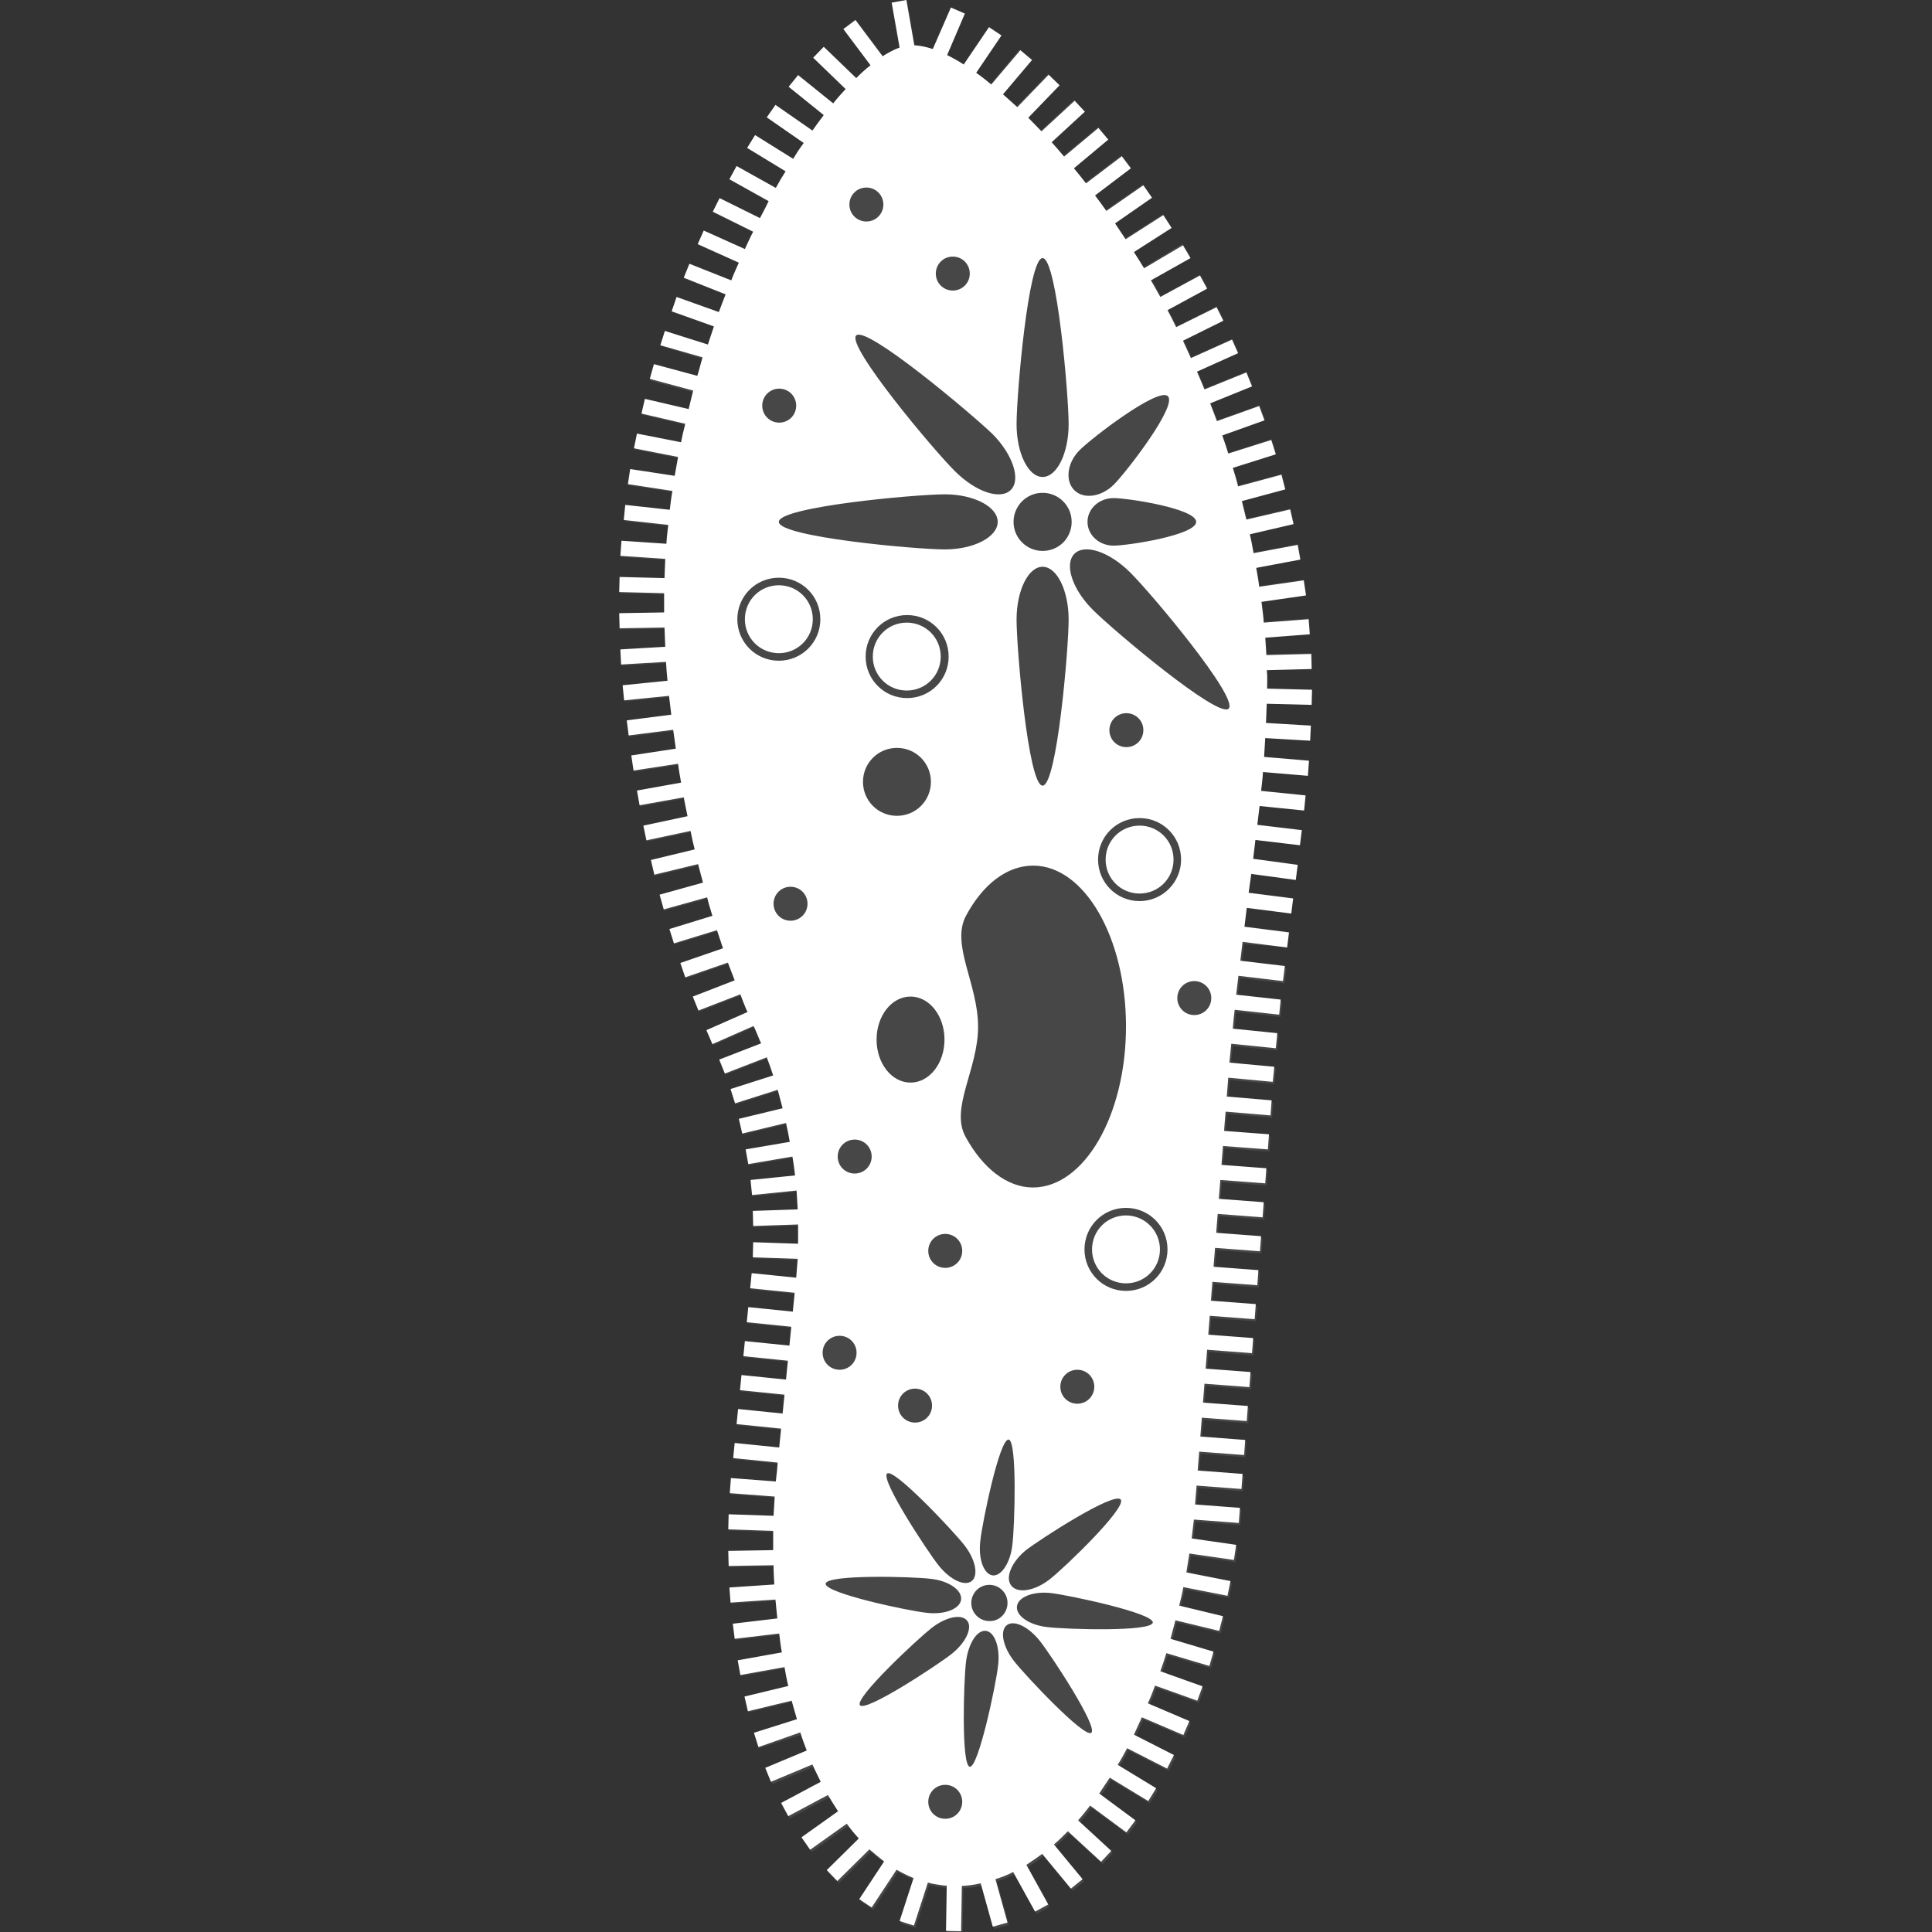 <svg version="1.1" xmlns="http://www.w3.org/2000/svg" x="0" y="0" viewBox="0 0 512 512" xml:space="preserve"><rect x="0" y="0" width="512" height="512" fill="#333333" stroke="none"/><path d="m335.8 177.4 11.9-.3-.1-4-11.9.3c-.1-1.6-.2-3.1-.3-4.6l11.8-.9-.3-4-11.9.9c-.2-1.8-.4-3.7-.6-5.5l11.8-1.7-.6-4-11.8 1.7c-.3-1.7-.5-3.3-.8-5l11.7-2.2-.7-3.9-11.7 2.2c-.3-1.7-.7-3.3-1-5l11.6-2.7-.9-3.9-11.6 2.7c-.4-1.6-.8-3.3-1.2-4.9l11.5-3.1-1-3.9-11.5 3.1c-.5-1.6-.9-3.2-1.4-4.9l11.4-3.6-1.2-3.8-11.4 3.6c-.5-1.6-1.1-3.2-1.6-4.8l11.2-4-1.4-3.8-11.2 4c-.6-1.6-1.2-3.2-1.8-4.7l11.1-4.5-1.5-3.7-11.1 4.5c-.6-1.6-1.3-3.1-2-4.7l10.9-4.9-1.6-3.6-10.9 4.9c-.7-1.5-1.4-3.1-2.1-4.6l10.7-5.3-1.8-3.6-10.7 5.3c-.8-1.5-1.5-3-2.3-4.5l10.5-5.7-1.9-3.5-10.5 5.7c-.8-1.5-1.6-3-2.5-4.4l10.3-6.1-2-3.4-10.4 6.3c-.9-1.5-1.8-2.9-2.7-4.3l10-6.4-2.2-3.4-10 6.4c-.9-1.4-1.9-2.8-2.8-4.2l9.8-6.8-2.3-3.3-9.8 6.8c-1-1.4-2-2.8-3-4.1l9.5-7.2-2.4-3.2-9.5 7.2c-1-1.3-2.1-2.7-3.2-4l9.1-7.6-2.6-3.1-9.1 7.6c-1.1-1.3-2.2-2.6-3.3-3.8l8.8-8.1-2.7-2.9-8.8 8.1c-1.2-1.3-2.4-2.5-3.5-3.6l8.3-8.6-2.9-2.8-8.3 8.6c-1.3-1.2-2.5-2.3-3.8-3.4l7.7-9.1-3.1-2.6-7.7 9.1c-1.4-1.1-2.7-2.1-4-3.1l6.7-9.9-3.2-2-6.7 9.9c-1.5-1-3-1.8-4.4-2.5l4.7-11L252 2l-4.7 11c-1.8-.6-3.4-1-4.9-1l-2.1-12-3.9.7 2.1 11.9c-1.4.5-2.9 1.3-4.5 2.3l-7.2-9.6-3.2 2.4 7.2 9.6c-1.2 1-2.5 2.1-3.8 3.4l-8.6-8.3-2.8 2.9 8.6 8.3c-1.1 1.2-2.2 2.5-3.3 3.8l-9.3-7.5-2.5 3.1 9.3 7.5c-1 1.3-2 2.6-3 4.1l-9.8-6.8-2.3 3.3 9.8 6.8c-.9 1.4-1.8 2.8-2.8 4.2l-10.1-6.3-2.1 3.4 10.1 6.3c-.9 1.4-1.7 2.9-2.6 4.4l-10.4-5.8-1.9 3.5 10.4 5.8c-.8 1.5-1.6 3-2.3 4.5l-10.7-5.3-1.8 3.6 10.7 5.3c-.7 1.5-1.4 3-2.2 4.6l-10.9-4.9-1.6 3.6 10.9 4.9c-.7 1.5-1.3 3.1-2 4.7L182.7 70l-1.5 3.7 11.1 4.4c-.6 1.6-1.2 3.1-1.8 4.7l-11.2-4-1.3 3.8 11.2 4c-.6 1.6-1.1 3.2-1.6 4.8l-11.4-3.6-1.2 3.8 11.4 3.6c-.5 1.6-1 3.2-1.4 4.9L173.5 97l-1.1 3.9 11.5 3.1c-.4 1.6-.8 3.3-1.2 4.9L171 106l-.9 3.9 11.6 2.7c-.4 1.6-.7 3.3-1.1 4.9l-11.7-2.3-.8 3.9 11.7 2.3c-.3 1.7-.6 3.3-.9 5l-11.8-1.8-.6 4 11.8 1.8c-.2 1.7-.5 3.3-.7 5l-11.8-1.3-.4 4 11.8 1.3c-.2 1.7-.3 3.3-.5 5l-11.9-.8-.3 4 11.9.8c-.1 1.7-.2 3.4-.2 5.1l-11.9-.3-.1 4 11.9.3v5.1l-11.9.2.1 4 11.9-.2c0 1.7.1 3.4.2 5.1l-11.9.7.2 4 11.9-.7c.1 1.7.2 3.4.4 5l-11.9 1.2.4 4 11.9-1.2c.2 1.7.4 3.4.6 5l-11.8 1.5.5 4 11.8-1.5c.2 1.7.5 3.3.7 5l-11.8 1.8.6 4 11.8-1.8c.3 1.7.5 3.3.8 5l-11.7 2.1.7 3.9 11.7-2.1c.3 1.7.6 3.3 1 5l-11.7 2.5.8 3.9 11.7-2.5c.4 1.7.7 3.3 1.1 4.9l-11.6 2.8.9 3.9 11.6-2.8c.4 1.6.8 3.3 1.3 4.9l-11.5 3.2 1.1 3.9 11.5-3.2c.5 1.6.9 3.3 1.4 4.9l-11.4 3.5 1.2 3.8 11.4-3.5c.5 1.6 1 3.2 1.6 4.8l-11.3 3.9 1.3 3.8 11.3-3.9c.6 1.6 1.2 3.2 1.8 4.7l-11.1 4.3 1.5 3.7 11.1-4.3c.6 1.6 1.3 3.1 1.9 4.7l-10.9 4.8 1.6 3.7 10.9-4.8.3.6c.6 1.3 1.2 2.7 1.7 4l-11.1 4.3 1.5 3.7 11.1-4.3c.6 1.6 1.2 3.2 1.7 4.8l-11.3 3.6 1.2 3.8 11.3-3.6c.5 1.6.9 3.2 1.3 4.9l-11.6 2.8.9 3.9 11.6-2.8c.4 1.6.7 3.3 1 5l-11.7 2 .7 3.9 11.7-2c.3 1.7.5 3.3.7 5L199 313l.4 4 11.8-1.2c.1 1.7.2 3.4.3 5l-11.9.4.1 4 11.9-.4v5.1l-11.9-.4-.1 4 11.9.4c-.1 1.7-.2 3.4-.4 5l-11.8-1.2-.4 4 11.8 1.2-.5 5-11.8-1.2-.4 4 11.8 1.2-.5 5-11.8-1.2-.4 4 11.8 1.2-.5 5-11.8-1.2-.4 4 11.8 1.2-.5 5-11.8-1.2-.4 4 11.8 1.2-.5 5-11.8-1.2-.4 4 11.8 1.2-.2 2.3-.3 2.7-11.9-.9-.3 4 11.9.9-.3 5.1-11.9-.4-.1 4 11.9.4v5.1l-11.9.2.1 4 11.9-.2c0 1.7.1 3.4.2 5.1l-11.9.8.3 4 11.9-.8c.1 1.7.3 3.4.5 5l-11.8 1.4.5 4 11.8-1.4c.2 1.7.5 3.4.7 5l-11.7 2.1.7 3.9 11.7-2.1c.3 1.7.7 3.3 1 5l-11.6 2.8.9 3.9 11.6-2.8c.4 1.7.9 3.3 1.4 4.9l-11.4 3.6 1.2 3.8 11.4-3.6c.6 1.6 1.1 3.2 1.7 4.8l-11 4.6 1.5 3.7 11-4.6c.7 1.6 1.4 3.1 2.2 4.6l-10.5 5.6 1.9 3.5 10.5-5.6c.9 1.5 1.7 2.9 2.7 4.3l-9.7 6.9 2.3 3.3 9.7-6.9c1 1.4 2.1 2.7 3.2 3.9l-8.5 8.4 2.8 2.9 8.5-8.4c1.3 1.2 2.6 2.3 3.9 3.2l-6.6 10 3.3 2.2 6.6-10c1.5.9 3 1.6 4.5 2.2l-3.7 11.4 3.8 1.2 3.7-11.4c1.4.4 2.9.6 4.4.8h.6l-.2 12 4 .1.2-12c1.7-.1 3.3-.3 5-.7l3.2 11.5 3.9-1.1-3.2-11.5c1.6-.5 3.1-1.2 4.7-1.9l5.8 10.5 3.5-1.9-5.8-10.5c1.4-.9 2.8-1.8 4.2-2.9l7.6 9.2 3.1-2.5-7.6-9.2c1.2-1.1 2.5-2.3 3.7-3.5l8.8 8.1 2.7-2.9-8.8-8.1c1.1-1.2 2.2-2.5 3.2-3.9l9.6 7.1 2.4-3.2-9.6-7.1c1-1.4 1.9-2.8 2.8-4.2l10.2 6.2 2.1-3.4-10.2-6.2c.8-1.4 1.7-2.9 2.5-4.4l10.6 5.4 1.8-3.6-10.6-5.4c.7-1.5 1.4-3 2.1-4.6l11 4.7 1.6-3.7-11-4.7c.6-1.5 1.3-3.1 1.9-4.7l11.2 4 1.4-3.8-11.2-4c.5-1.6 1.1-3.2 1.6-4.8l11.4 3.4 1.1-3.8-11.4-3.4c.5-1.6.9-3.2 1.3-4.9l11.6 2.8 1-3.9-11.6-2.8c.4-1.6.7-3.3 1.1-4.9l11.7 2.3.8-3.9-11.7-2.3c.3-1.6.6-3.3.8-5l11.8 1.7.6-4-11.8-1.7c.2-1.7.4-3.3.6-5l11.9.9.3-4-11.9-.9.4-5 11.9.9.3-4-11.9-.9.4-5 11.9.9.3-4-11.9-.9.4-5 11.9.9.3-4-11.9-.9.4-5 11.9.9.3-4-11.9-.9.4-5 11.9.9.3-4-11.9-.9.4-5 11.9.9.3-4-11.9-.9.4-5 11.9.9.3-4-11.9-.9.4-5 11.9.9.3-4-11.9-.9.4-5 11.9.9.3-4-11.9-.9.4-5 11.9.9.3-4-11.9-.9.4-5 11.9.9.3-4-11.9-.9.1-1.5.3-3.6 11.9 1 .3-4-11.9-1c.1-1.7.3-3.4.4-5l11.8 1.1.4-4-11.9-1.1c.2-1.7.3-3.4.5-5l11.8 1.2.4-4-11.8-1.2c.2-1.7.3-3.4.5-5l11.8 1.3.4-4-11.8-1.3c.2-1.7.4-3.4.6-5l11.8 1.4.5-4-11.8-1.4c.2-1.7.4-3.4.6-5l11.3.8.5-4-11.8-1.5c.2-1.7.4-3.3.6-5l11.8 1.5.5-4-11.8-1.5c.2-1.7.4-3.3.7-5l11.8 1.6.5-4-11.8-1.6c.2-1.6.4-3.3.6-5l11.8 1.4.5-4-11.8-1.4c.2-1.7.4-3.3.6-5l11.8 1.2.4-4-11.8-1.2c.2-1.7.3-3.4.5-5l11.9 1 .3-4-11.9-1c.1-1.7.2-3.4.3-5l11.9.7.2-4-11.9-.7c.1-1.7.2-3.4.2-5.1l11.9.3.1-4-11.9-.3c.1-1.6.2-3.3.1-5z" opacity=".1" fill="#fff"/><path d="M311 227.8c0 5-4 9-9 9s-9-4-9-9 4-9 9-9 9 4 9 9zM240.3 165c-5 0-9 4-9 9s4 9 9 9 9-4 9-9-4-9-9-9zm-33.9-9.9c-5 0-9 4-9 9s4 9 9 9 9-4 9-9-4-9-9-9zm92 167c-5 0-9 4-9 9s4 9 9 9 9-4 9-9c0-4.9-4-9-9-9zm37.4-139.6 11.9.3-.1 4-11.9-.3c-.1 1.7-.1 3.4-.2 5.1l11.9.7-.2 4-11.9-.7c-.1 1.7-.2 3.4-.3 5l11.9 1-.3 4-11.9-1c-.1 1.7-.3 3.4-.5 5l11.8 1.2-.4 4-11.8-1.2c-.2 1.7-.4 3.4-.6 5L345 220l-.5 4-11.8-1.4c-.2 1.7-.4 3.4-.6 5l11.8 1.6-.5 4-11.8-1.6c-.2 1.7-.5 3.3-.7 5l11.8 1.5-.5 4-11.8-1.5c-.2 1.7-.4 3.3-.6 5l11.8 1.5-.5 4-11.8-1.5c-.2 1.7-.4 3.3-.6 5l11.8 1.4-.5 4-11.8-1.4c-.2 1.7-.4 3.4-.6 5l11.8 1.3-.4 4-11.8-1.3c-.2 1.7-.4 3.4-.5 5l11.8 1.2-.4 4-11.8-1.2c-.2 1.7-.3 3.4-.5 5l11.9 1.1-.4 4-11.8-1.1c-.1 1.7-.3 3.4-.4 5l11.9 1-.3 4-11.9-1-.3 3.6-.1 1.5 11.9.9-.3 4-11.9-.9-.4 5 11.9.9-.3 4-11.9-.9-.4 5 11.9.9-.3 4-11.9-.9-.4 5 11.9.9-.3 4-11.9-.9-.4 5 11.9.9-.3 4-11.9-.9-.4 5 11.9.9-.3 4-11.9-.9-.4 5 11.9.9-.3 4-11.9-.9-.4 5 11.9.9-.3 4-11.9-.9-.4 5 11.9.9-.3 4-11.9-.9-.4 5 11.9.9-.3 4-11.9-.9-.4 5 11.9.9-.3 4-11.9-.9-.4 5 11.9.9-.3 4-11.9-.9c-.2 1.7-.4 3.4-.6 5l11.8 1.7-.6 4-11.8-1.7c-.3 1.7-.5 3.3-.8 5l11.7 2.3-.8 3.9-11.7-2.3c-.3 1.7-.7 3.3-1.1 4.9l11.6 2.8-1 3.9-11.6-2.8c-.4 1.6-.9 3.3-1.3 4.9l11.4 3.4-1.1 3.8-11.4-3.4c-.5 1.6-1 3.2-1.6 4.8l11.2 4-1.4 3.8-11.2-4c-.6 1.6-1.2 3.2-1.9 4.7l11 4.7-1.6 3.7-11-4.7c-.7 1.6-1.4 3.1-2.1 4.6l10.6 5.4-1.8 3.6-10.6-5.4c-.8 1.5-1.6 3-2.5 4.4l10.2 6.2-2.1 3.4-10.2-6.2c-.9 1.4-1.9 2.8-2.8 4.2l9.6 7.1-2.4 3.2-9.6-7.1c-1.1 1.4-2.1 2.7-3.2 3.9l8.8 8.1-2.7 2.9-8.8-8.1c-1.2 1.2-2.4 2.4-3.7 3.5l7.6 9.2-3.1 2.5-7.6-9.2c-1.4 1-2.8 2-4.2 2.9l5.8 10.5-3.5 1.9-5.8-10.5c-1.5.8-3.1 1.4-4.7 1.9l3.2 11.5-3.9 1.1-3.2-11.5c-1.7.4-3.3.6-5 .7l-.2 12-4-.1.2-12h-.6c-1.5-.2-3-.4-4.4-.8l-3.7 11.4-3.8-1.2 3.7-11.4c-1.5-.6-3.1-1.4-4.5-2.2l-6.6 10-3.3-2.2 6.6-10c-1.3-1-2.6-2.1-3.9-3.2l-8.5 8.4-2.8-2.9 8.5-8.4c-1.1-1.2-2.2-2.5-3.2-3.9l-9.7 6.9-2.3-3.3 9.7-6.9c-.9-1.4-1.8-2.8-2.7-4.3l-10.5 5.6-1.9-3.5 10.5-5.6c-.7-1.5-1.5-3-2.2-4.6l-11 4.6-1.5-3.7 11-4.6c-.6-1.5-1.2-3.1-1.7-4.8L201 463l-1.2-3.8 11.4-3.6c-.5-1.6-.9-3.2-1.4-4.9l-11.6 2.8-.9-3.9 11.6-2.8c-.4-1.6-.7-3.3-1-5l-11.7 2.1-.7-3.9 11.7-2.1c-.3-1.6-.5-3.3-.7-5l-11.8 1.4-.5-4 11.8-1.4c-.2-1.7-.3-3.3-.5-5l-11.9.8-.3-4 11.9-.8c-.1-1.7-.2-3.4-.2-5.1l-11.9.2-.1-4 11.9-.2v-5.1l-11.9-.4.1-4 11.9.4.3-5.1-11.9-.9.3-4 11.9.9.3-2.7.2-2.3-11.8-1.2.4-4 11.8 1.2.5-5-11.8-1.2.4-4 11.8 1.2.5-5-11.8-1.2.4-4 11.8 1.2.5-5-11.8-1.2.4-4 11.8 1.2.5-5-11.8-1.2.4-4 11.8 1.2.5-5-11.8-1.2.4-4 11.8 1.2c.1-1.7.3-3.4.4-5l-11.9-.4.1-4 11.9.4v-5.1l-11.9.4-.1-4 11.9-.4c-.1-1.7-.2-3.4-.3-5l-11.8 1.2-.4-4 11.8-1.2c-.2-1.7-.4-3.3-.7-5l-11.7 2-.7-3.9 11.7-2c-.3-1.7-.6-3.3-1-5l-11.6 2.8-.9-3.9 11.6-2.8c-.4-1.6-.9-3.3-1.3-4.9l-11.3 3.6-1.2-3.8 11.3-3.6c-.5-1.6-1.1-3.2-1.7-4.8l-11.1 4.3-1.5-3.7 11.1-4.3c-.6-1.3-1.1-2.7-1.7-4l-.3-.6-10.9 4.8-1.6-3.7 10.9-4.8c-.7-1.5-1.3-3.1-1.9-4.7l-11.1 4.3-1.5-3.7 11.1-4.3c-.6-1.6-1.2-3.1-1.8-4.7l-11.3 3.9-1.3-3.8 11.3-3.9c-.5-1.6-1.1-3.2-1.6-4.8l-11.4 3.5-1.2-3.8 11.4-3.5c-.5-1.6-1-3.2-1.4-4.9l-11.5 3.2-1.1-3.9 11.5-3.2c-.4-1.6-.9-3.3-1.3-4.9l-11.6 2.8-.9-3.9 11.6-2.8c-.4-1.6-.8-3.3-1.1-4.9l-11.7 2.5-.8-3.9 11.7-2.5c-.3-1.6-.7-3.3-1-5l-11.7 2.1-.7-3.9 11.7-2.1c-.3-1.7-.6-3.3-.8-5l-11.8 1.8-.6-4 11.8-1.8c-.2-1.7-.5-3.3-.7-5l-11.8 1.5-.5-4 11.8-1.5c-.2-1.7-.4-3.3-.6-5l-11.9 1.2-.4-4 11.9-1.2c-.2-1.7-.3-3.4-.4-5l-11.9.7-.2-4 11.9-.7c-.1-1.7-.1-3.4-.2-5.1l-11.9.2-.1-4 11.9-.2v-5.1l-11.9-.3.1-4 11.9.3c.1-1.7.1-3.4.2-5.1l-11.9-.8.3-4 11.9.8c.1-1.7.3-3.4.5-5l-11.8-1.3.4-4 11.8 1.3c.2-1.7.4-3.4.7-5l-11.8-1.8.6-4 11.8 1.8c.3-1.7.6-3.3.9-5l-11.7-2.3.8-3.9 11.7 2.3c.3-1.7.7-3.3 1.1-4.9l-11.6-2.7.9-3.9 11.6 2.7c.4-1.6.8-3.3 1.2-4.9l-11.5-3.1 1.1-3.9 11.5 3.1c.5-1.6.9-3.3 1.4-4.9L175 91.5l1.2-3.8 11.4 3.6c.5-1.6 1.1-3.2 1.6-4.8l-11.2-4 1.3-3.8 11.2 4c.6-1.6 1.2-3.2 1.8-4.7l-11.1-4.4 1.5-3.7 11.1 4.4c.6-1.6 1.3-3.1 2-4.7l-10.9-4.9 1.6-3.6 10.9 4.9c.7-1.5 1.4-3.1 2.2-4.6l-10.7-5.3 1.8-3.6 10.7 5.3c.8-1.5 1.6-3 2.3-4.5l-10.4-5.8 1.9-3.5 10.4 5.8c.8-1.5 1.7-3 2.6-4.4L198 39.2l2.1-3.4 10.1 6.3c.9-1.5 1.8-2.9 2.8-4.2l-9.8-6.8 2.3-3.3 9.8 6.8c1-1.4 2-2.8 3-4.1L209 23l2.5-3.1 9.3 7.5c1.1-1.4 2.2-2.6 3.3-3.8l-8.6-8.3 2.8-2.9 8.6 8.3c1.3-1.3 2.5-2.4 3.8-3.4l-7.2-9.6 3.2-2.4 7.2 9.6c1.6-1 3.1-1.8 4.5-2.3L236.3.7l3.9-.7 2.1 12c1.5.1 3.1.4 4.9 1L252 2l3.7 1.6-4.7 11c1.4.7 2.9 1.5 4.4 2.5l6.7-9.9 3.3 2.2-6.7 9.9c1.3.9 2.7 2 4 3.1l7.7-9.1 3.1 2.6-7.7 9.1c1.2 1.1 2.5 2.2 3.8 3.4l8.3-8.6 2.9 2.8-8.3 8.6c1.2 1.2 2.3 2.4 3.5 3.6l8.8-8.1 2.7 2.9-8.8 8.1c1.1 1.2 2.2 2.5 3.3 3.8l9.1-7.6 2.6 3.1-9.1 7.6c1.1 1.3 2.1 2.6 3.2 4l9.5-7.2 2.4 3.2-9.5 7.2c1 1.3 2 2.7 3 4.1l9.8-6.8 2.3 3.3-9.8 6.8c.9 1.4 1.9 2.8 2.8 4.2l10-6.4 2.2 3.4-10 6.4c.9 1.4 1.8 2.8 2.7 4.3l10.3-6.1 2 3.4-10.5 5.9c.8 1.4 1.7 2.9 2.5 4.4L318 73l1.9 3.5-10.5 5.7c.8 1.5 1.6 3 2.3 4.5l10.7-5.3 1.8 3.6-10.7 5.3c.7 1.5 1.4 3 2.1 4.6l10.9-4.9 1.6 3.6-10.9 4.9c.7 1.5 1.3 3.1 2 4.7l11.1-4.5 1.5 3.7-11.1 4.5c.6 1.6 1.2 3.1 1.8 4.7l11.2-4 1.4 3.8-11.2 4c.6 1.6 1.1 3.2 1.6 4.8l11.4-3.6 1.2 3.8-11.4 3.6c.5 1.6 1 3.2 1.4 4.9l11.5-3.1 1 3.9-11.5 3.1c.4 1.6.8 3.3 1.2 4.9l11.6-2.7.9 3.9-11.6 2.7c.4 1.6.7 3.3 1 5l11.7-2.2.7 3.9-11.7 2.2c.3 1.7.6 3.3.8 5l11.8-1.7.6 4-11.8 1.7c.2 1.8.5 3.6.6 5.5l11.9-.9.3 4-11.8.9c.1 1.5.2 3 .3 4.6l11.9-.3.1 4-11.9.3c.2 1.5.1 3.2.1 4.9zM295.1 132c-3.8 0-6.9 2.8-6.9 6.3s3.1 6.3 6.9 6.3c3.8 0 21.9-2.8 21.9-6.3s-18-6.3-21.9-6.3zm-10.4-2.1c2.5 2.5 7.2 1.8 10.5-1.5s16.9-20.9 14.3-23.4c-2.5-2.5-20.1 11-23.4 14.3s-3.9 8.1-1.4 10.6zM268 420.2c1.7 2.2 6.2 1.4 10.1-1.6 3.9-3 20.6-19.1 18.9-21.2-1.7-2.2-21.2 10.4-25.1 13.4-3.8 3.1-5.6 7.3-3.9 9.4zm.3-10.9c.6-4.8 1.3-27.5-1-27.8-2.4-.3-7 22-7.5 26.8-.6 4.8.9 8.9 3.3 9.2 2.3.2 4.7-3.4 5.2-8.2zm21.7-41.8c0-2.5-2-4.5-4.5-4.5s-4.5 2-4.5 4.5 2 4.5 4.5 4.5 4.5-2 4.5-4.5zm8.4-95.5c0-23.5-11-42.6-24.6-42.6-7 0-13.3 5-17.7 13.1-4.3 7.7 3.1 18.1 3.1 29.6 0 11.3-7.5 21.6-3.3 29.2 4.5 8.2 10.9 13.4 17.9 13.4 13.6-.1 24.6-19.2 24.6-42.7zm-60.7-55.8c5 0 9-4 9-9s-4-9-9-9-9 4-9 9 4 9 9 9zM226.5 302c-2.5 0-4.5 2-4.5 4.5s2 4.5 4.5 4.5 4.5-2 4.5-4.5-2-4.5-4.5-4.5zm24 34c2.5 0 4.5-2 4.5-4.5s-2-4.5-4.5-4.5-4.5 2-4.5 4.5 2 4.5 4.5 4.5zm-8 32c-2.5 0-4.5 2-4.5 4.5s2 4.5 4.5 4.5 4.5-2 4.5-4.5-2-4.5-4.5-4.5zm8.9-194c0-6.1-4.9-11-11-11s-11 4.9-11 11 4.9 11 11 11 11-4.9 11-11zm-19.1 101.5c0 6.3 4 11.4 9 11.4s9-5.1 9-11.4c0-6.3-4-11.4-9-11.4s-9 5.1-9 11.4zm16.4 139.3c3 3.8 6.9 5.7 8.8 4.2 1.9-1.5 1-5.8-2-9.6s-18.6-20.4-20.4-18.9c-1.9 1.5 10.6 20.5 13.6 24.3zm34.5-250.6c0-7.7-3.1-14-6.9-14-3.8 0-6.9 6.3-6.9 14s3.1 44 6.9 44c3.8 0 6.9-36.3 6.9-44zm.8-25.9c0-4.3-3.5-7.7-7.7-7.7-4.3 0-7.7 3.5-7.7 7.7 0 4.3 3.5 7.7 7.7 7.7 4.3 0 7.7-3.4 7.7-7.7zm-14.6-25.9c0 7.7 3.1 14 6.9 14 3.8 0 6.9-6.3 6.9-14s-3.1-44-6.9-44c-3.8 0-6.9 36.3-6.9 44zM248 72.5c0 2.5 2 4.5 4.5 4.5s4.5-2 4.5-4.5-2-4.5-4.5-4.5-4.5 2-4.5 4.5zm-21.1 16.4c-2.7 2.7 20.7 30.6 26.2 36 5.5 5.5 12.1 7.7 14.8 4.9 2.7-2.7.5-9.4-4.9-14.8-5.6-5.4-33.4-28.8-36.1-26.1zm-1.8-34.7c0 2.5 2 4.5 4.5 4.5s4.5-2 4.5-4.5-2-4.5-4.5-4.5-4.5 2-4.5 4.5zM202 107.5c0 2.5 2 4.5 4.5 4.5s4.5-2 4.5-4.5-2-4.5-4.5-4.5-4.5 2-4.5 4.5zm12 132c0-2.5-2-4.5-4.5-4.5s-4.5 2-4.5 4.5 2 4.5 4.5 4.5 4.5-2 4.5-4.5zm3.4-75.4c0-6.1-4.9-11-11-11s-11 4.9-11 11 4.9 11 11 11 11-4.9 11-11zm33-18.5c7.7 0 14-3.3 14-7.3s-6.3-7.3-14-7.3-44 3.3-44 7.3 36.3 7.3 44 7.3zM218 358.5c0 2.5 2 4.5 4.5 4.5s4.5-2 4.5-4.5-2-4.5-4.5-4.5-4.5 2-4.5 4.5zm27.5 68.9c4.8.6 8.9-1 9.2-3.5.3-2.5-3.3-5-8.1-5.5-4.8-.6-27.6-1.2-27.8 1.3s21.9 7.2 26.7 7.7zm9.5 50.1c0-2.5-2-4.5-4.5-4.5s-4.5 2-4.5 4.5 2 4.5 4.5 4.5 4.5-2 4.5-4.5zm1.3-48c-1.5-1.9-5.7-1-9.5 2s-20.4 18.5-18.9 20.4c1.5 1.9 20.5-10.6 24.3-13.6s5.6-7 4.1-8.8zm5 2.7c-2.4-.3-4.7 3.4-5.3 8.2-.6 4.8-1.3 27.5 1 27.8s7-22 7.5-26.8c.6-4.8-.9-8.9-3.2-9.2zm5.7-7.4c0-2.7-2.2-4.8-4.8-4.8-2.7 0-4.8 2.2-4.8 4.8 0 2.7 2.2 4.8 4.8 4.8 2.6.1 4.8-2.1 4.8-4.8zm8.6 10.1c-3-3.8-6.9-5.7-8.8-4.2-1.9 1.5-1 5.8 2 9.6s18.6 20.4 20.4 18.9c1.9-1.5-10.6-20.5-13.6-24.3zm29.9-4.9c.3-2.5-22-7.2-26.8-7.8-4.8-.6-8.9 1-9.2 3.5-.3 2.5 3.3 5 8.1 5.5 4.9.6 27.6 1.3 27.9-1.2zm3.9-98.9c0-6.1-4.9-11-11-11s-11 4.9-11 11 4.9 11 11 11 11-4.9 11-11zm3.6-103.3c0-6.1-4.9-11-11-11s-11 4.9-11 11 4.9 11 11 11 11-5 11-11zM298.5 198c2.5 0 4.5-2 4.5-4.5s-2-4.5-4.5-4.5-4.5 2-4.5 4.5 2 4.5 4.5 4.5zm22.5 66.5c0-2.5-2-4.5-4.5-4.5s-4.5 2-4.5 4.5 2 4.5 4.5 4.5 4.5-2 4.5-4.5zm-21.5-112.8c-5.5-5.5-12.1-7.7-14.8-4.9s-.5 9.4 4.9 14.8c5.5 5.5 33.3 28.9 36 26.2 2.8-2.8-20.6-30.7-26.1-36.1z" fill="#fff"/></svg>